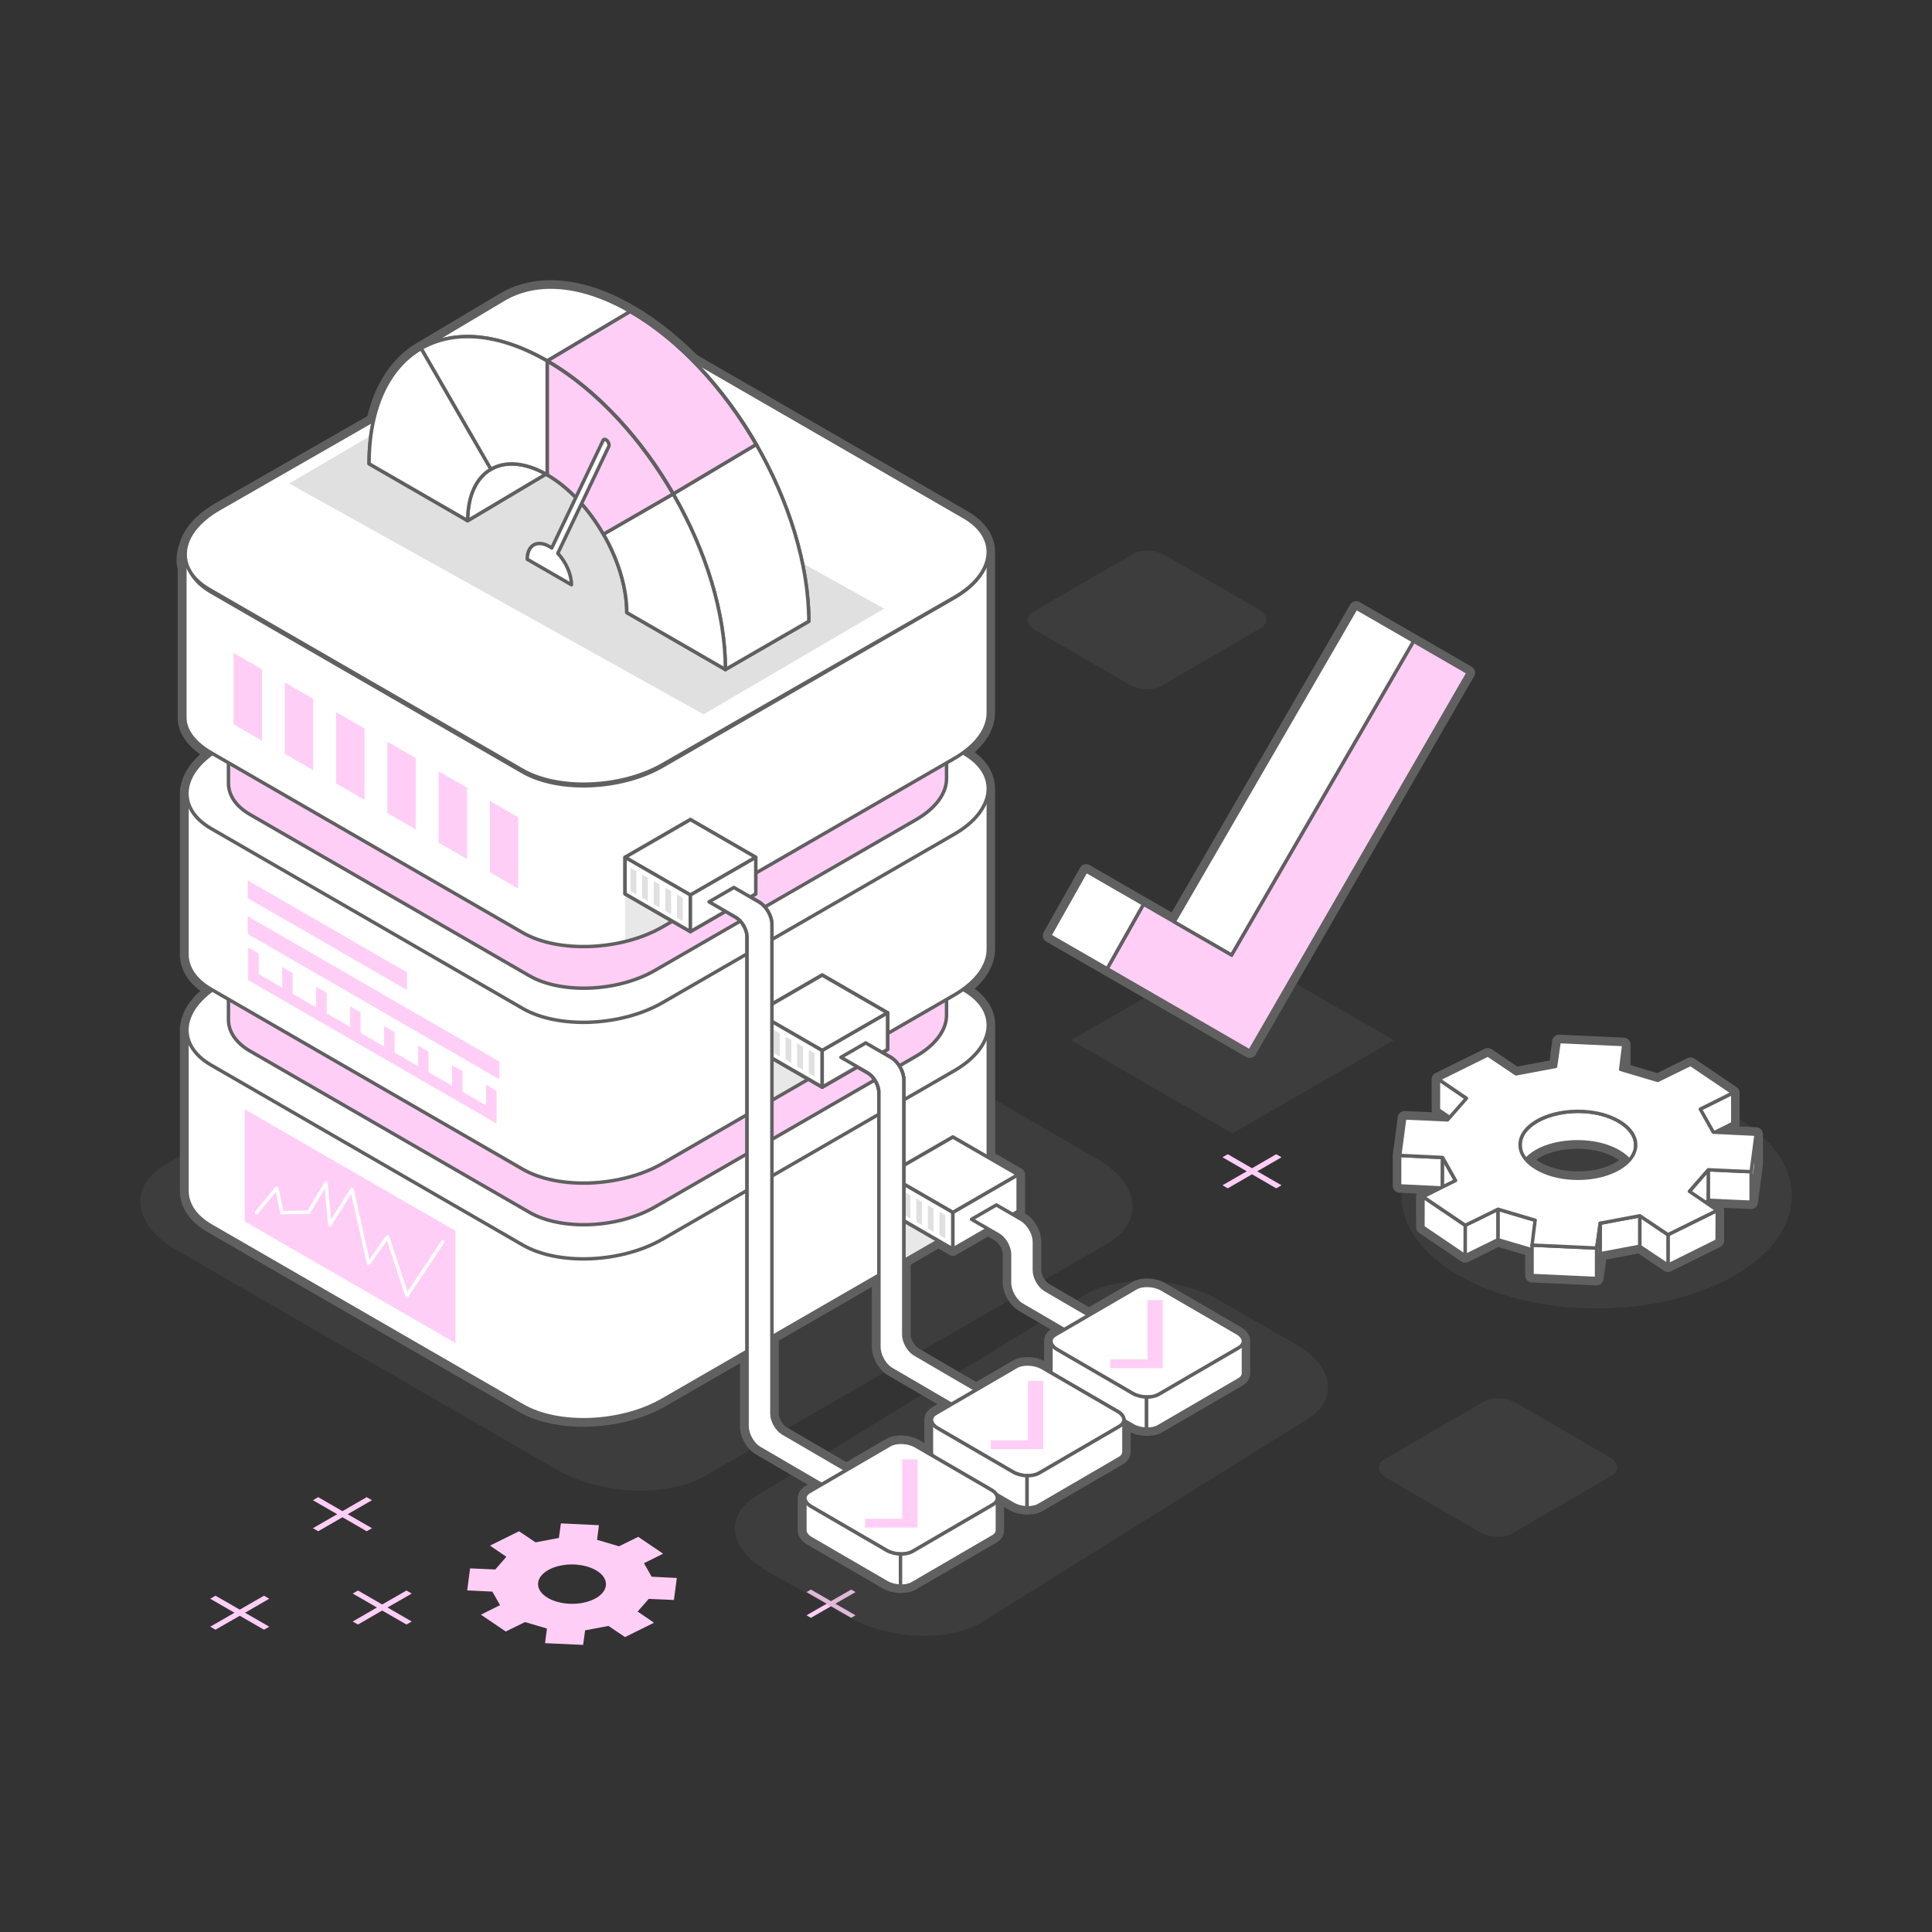 <?xml version="1.0" encoding="UTF-8"?><svg id="a" xmlns="http://www.w3.org/2000/svg" viewBox="0 0 280 280"><rect x="0" y="0" width="280" height="280" fill="#333333" stroke="none"/><polygon points="202.01 150.76 178.62 164.26 155.24 150.76 178.62 137.26 202.01 150.76" style="fill:#666; opacity:.2; stroke-width:0px;"/><polygon points="204.87 92.92 196.54 88.12 170.17 133.6 165.73 131.04 157.41 126.24 152.13 135.6 160.45 140.39 181.12 152.33 212.78 97.49 204.87 92.92" style="fill:#fff; stroke:#606060; stroke-linecap:round; stroke-linejoin:round; stroke-width:2px;"/><path d="M90.58,237.25s-2.37-1.58-2.39-1.61l-3.39.64s-.29,2.08-.29,2.11l-5.51-.25s.25-2.08.27-2.12l-3.18-.94s-2.74,1.35-2.79,1.37l-3.6-2.44s2.72-1.36,2.77-1.38l-1.11-1.96c-.06,0-3.59-.17-3.65-.18l.42-3.19c.06,0,3.6.15,3.65.16l1.61-1.84c-.11-.06-2.33-1.59-2.37-1.62l4.2-2.08s2.37,1.58,2.39,1.61l3.39-.64s.29-2.08.29-2.11l5.51.26s-.25,2.08-.27,2.12l3.18.94s2.74-1.35,2.79-1.37l3.6,2.44s-2.72,1.37-2.77,1.38l1.11,1.96c.06,0,3.59.17,3.65.18l-.42,3.19c-.06,0-3.6-.15-3.65-.16l-1.61,1.84c.11.06,2.33,1.59,2.37,1.62l-4.2,2.08ZM82.52,232.43c2.71.13,5.08-1.05,5.29-2.62.11-.87-.45-1.67-1.44-2.24-.8-.46-1.88-.77-3.09-.83-2.71-.13-5.08,1.05-5.29,2.62-.11.87.45,1.67,1.44,2.24.8.46,1.88.77,3.09.83h0Z" style="fill:#ffcef6; stroke-width:0px;"/><polygon points="49.63 219.01 46.12 216.98 45.35 217.42 48.87 219.45 45.35 221.48 46.12 221.92 49.63 219.89 53.14 221.92 53.91 221.48 50.39 219.45 53.91 217.42 53.14 216.98 49.63 219.01" style="fill:#ffcef6; fill-rule:evenodd; stroke-width:0px;"/><polygon points="55.39 232.53 51.88 230.51 51.12 230.95 54.63 232.97 51.12 235 51.88 235.44 55.39 233.41 58.91 235.44 59.67 235 56.16 232.97 59.67 230.95 58.91 230.51 55.39 232.53" style="fill:#ffcef6; fill-rule:evenodd; stroke-width:0px;"/><polygon points="120.44 232.05 117.52 230.37 116.89 230.74 119.81 232.42 116.89 234.1 117.52 234.47 120.44 232.79 123.36 234.47 123.99 234.1 121.07 232.42 123.99 230.74 123.36 230.37 120.44 232.05" style="fill:#ffcef6; fill-rule:evenodd; stroke-width:0px;"/><polygon points="34.75 233.28 31.23 231.26 30.47 231.7 33.98 233.73 30.47 235.75 31.23 236.19 34.75 234.17 38.26 236.19 39.02 235.75 35.51 233.73 39.02 231.7 38.26 231.26 34.75 233.28" style="fill:#ffcef6; fill-rule:evenodd; stroke-width:0px;"/><polygon points="181.45 169.31 177.94 167.28 177.17 167.72 180.69 169.75 177.17 171.78 177.94 172.22 181.45 170.19 184.96 172.22 185.73 171.78 182.21 169.75 185.73 167.72 184.96 167.28 181.45 169.31" style="fill:#ffcef6; fill-rule:evenodd; stroke-width:0px;"/><path d="M233.26,211.18l-13.58-7.88c-1.36-.79-3.44-.87-4.62-.19l-14.46,8.41c-.67.39-.91.94-.75,1.49.12.42.49.84,1.08,1.18l13.58,7.88c1.36.79,3.44.87,4.62.19l14.46-8.41c.46-.27.72-.62.78-.99.09-.57-.29-1.2-1.11-1.68Z" style="fill:#666; opacity:.2; stroke-width:0px;"/><path d="M182.42,88.33l-13.58-7.88c-1.36-.79-3.44-.87-4.62-.19l-14.46,8.41c-.67.39-.91.94-.75,1.49.12.42.49.84,1.08,1.18l13.58,7.88c1.36.79,3.44.87,4.62.19l14.46-8.41c.46-.27.72-.62.78-.99.09-.57-.29-1.2-1.11-1.68Z" style="fill:#666; opacity:.2; stroke-width:0px;"/><path d="M109.6,64.41c-4.67-8.09-11.13-15.16-18.26-19.27-7.13-4.12-13.58-4.51-18.26-1.81l-12.04,7.17c-4.67,2.7-7.56,8.48-7.56,16.71l14.29,8.25,11.35-6.76c.06.03.12.07.18.1,3.18,1.84,6.07,4.99,8.15,8.61,2.09,3.61,3.38,7.69,3.38,11.37l14.29,8.25,12.1-6.99c0-8.23-2.95-17.54-7.62-25.63Z" style="fill:#fff; stroke:#606060; stroke-linecap:round; stroke-linejoin:round; stroke-width:2px;"/><path d="M160.43,180.27l-58.25,33.63c-5.48,3.16-15.14,2.76-21.46-.89l-55.16-31.85c-6.33-3.65-7.02-9.23-1.54-12.39l58.25-33.63c5.48-3.16,15.14-2.76,21.46.89l55.16,31.85c6.33,3.65,7.02,9.23,1.54,12.39Z" style="fill:#666; opacity:.2; stroke-width:0px;"/><path d="M189.19,205.85l-47,29.32c-4.87,2.81-13.46,2.46-19.09-.79l-11.92-6.67c-5.63-3.25-6.24-8.21-1.37-11.02l47.62-29.13c4.87-2.81,13.46-2.46,19.09.79l11.29,6.48c5.63,3.25,6.24,8.21,1.37,11.02Z" style="fill:#666; opacity:.2; stroke-width:0px;"/><path d="M180.2,194.52c.07-.46-.23-.97-.9-1.35l-10.95-6.36c-1.1-.64-2.78-.7-3.73-.16l-6.8,3.95-6.3-3.68c-.44-.26-.85-.71-1.14-1.22s-.47-1.09-.47-1.61v-4.13c0-.91-.46-1.94-1.14-2.66-.22-.24-.47-.44-.74-.59l-1.25-.72.78-.45h0v-5.3l-4.33-2.5v-18.98h0c0-.07,0-.14,0-.21,0-.12,0-.23-.01-.35-.01-.14-.03-.28-.05-.41-.02-.11-.04-.23-.07-.34-.03-.14-.08-.27-.12-.41-.04-.11-.07-.22-.12-.33-.06-.13-.13-.27-.2-.4-.06-.11-.11-.21-.17-.32-.08-.13-.18-.26-.28-.39-.07-.1-.14-.2-.22-.29-.11-.13-.24-.26-.37-.39-.09-.09-.16-.18-.26-.26-.15-.14-.32-.27-.49-.41-.09-.07-.16-.14-.25-.2-.27-.2-.56-.39-.88-.57l-.07-.04-.11-.06c.22-.16.42-.32.62-.48.19-.16.38-.32.55-.48.16-.15.33-.3.48-.46.11-.12.21-.24.31-.35.13-.14.25-.29.36-.44.09-.12.17-.24.25-.36.1-.15.2-.3.28-.45.07-.12.13-.24.19-.36.08-.16.15-.32.21-.48.04-.11.09-.22.13-.33.06-.18.1-.36.14-.54.02-.09.05-.18.06-.28.04-.27.07-.55.07-.82h0v-23.06h0c0-.07,0-.14,0-.21,0-.12,0-.23-.01-.35-.01-.14-.03-.27-.05-.41-.02-.12-.04-.23-.07-.35-.03-.14-.08-.27-.12-.4-.04-.11-.07-.22-.12-.33-.06-.13-.13-.27-.2-.4-.06-.11-.11-.21-.17-.32-.08-.13-.18-.26-.27-.39-.07-.1-.14-.2-.22-.29-.11-.13-.24-.26-.36-.39-.09-.09-.16-.18-.26-.26-.15-.14-.32-.27-.49-.41-.09-.07-.16-.14-.26-.21-.27-.2-.56-.39-.88-.57l-.07-.04-.11-.06c.22-.16.42-.32.62-.48.2-.16.38-.32.56-.48.16-.15.33-.3.48-.46.11-.12.21-.24.31-.35.12-.14.25-.29.36-.43.09-.12.17-.24.25-.36.1-.15.2-.3.28-.45.07-.12.13-.24.19-.36.08-.16.15-.32.21-.48.04-.11.09-.22.13-.33.06-.18.1-.36.14-.54.02-.09.05-.18.06-.28.04-.27.07-.55.07-.82h0v-23.06h0s0,0,0,0c0-.07,0-.14,0-.21,0-.12,0-.23-.01-.35-.01-.14-.03-.27-.05-.41-.02-.12-.04-.23-.07-.34-.03-.14-.08-.27-.12-.41-.04-.11-.07-.22-.12-.33-.06-.13-.13-.27-.2-.4-.06-.11-.11-.21-.17-.31-.08-.13-.18-.26-.28-.39-.07-.1-.14-.2-.22-.29-.11-.13-.24-.26-.36-.39-.09-.09-.16-.18-.26-.26-.15-.14-.32-.27-.49-.4-.09-.07-.17-.14-.26-.21-.26-.19-.54-.37-.85-.55,0,0-.02-.01-.03-.02l-35.63-20.57-9.55-5.51s-.04-.02-.07-.03l-.14-.08c-5.2-3-14.34-2.65-20.31.78l-42.28,24.24c-2.65,1.52-4.25,3.4-4.76,5.29-.43,1.13-.52,2.27-.23,3.34v21.64h0c0,.71.21,1.42.59,2.09.25.45.58.88.98,1.29.6.62,1.35,1.19,2.23,1.7l.17.1c-.09.06-.16.13-.24.19-.2.15-.4.3-.59.46-.09.08-.18.16-.27.24-.18.16-.35.32-.51.49-.08.08-.15.16-.22.25-.15.17-.3.33-.43.5-.07.08-.12.17-.18.25-.12.17-.25.34-.35.51-.05.09-.1.18-.14.27-.09.17-.19.34-.26.51-.04.09-.07.19-.1.28-.06.17-.13.34-.18.51-.03.09-.04.19-.06.28-.04.17-.08.34-.1.51-.01.09,0,.18-.01.27,0,.17-.02.34-.01.51,0,0,0,.01,0,.01h0v23.06h0c0,.48.07.95.22,1.41.43,1.38,1.51,2.65,3.27,3.67l.17.1c-.09.06-.16.13-.24.19-.2.15-.4.3-.59.46-.09.08-.17.16-.26.24-.18.16-.36.32-.52.49-.08.08-.15.16-.22.24-.15.17-.3.34-.44.51-.07.08-.12.17-.18.25-.12.17-.25.34-.35.52-.05.09-.09.17-.14.26-.09.17-.19.34-.26.52-.04.09-.07.18-.1.27-.06.17-.13.34-.18.51-.03.09-.04.18-.06.28-.04.17-.08.34-.1.51-.01.09,0,.18-.01.27-.01.17-.02.34-.01.51,0,0,0,0,0,.01h0v23.06h0c0,.95.29,1.88.87,2.74.14.21.31.43.49.63.54.62,1.25,1.19,2.13,1.7l45.17,26.08c4.2,2.43,11.02,2.63,16.63.77.43-.14.86-.3,1.27-.47.83-.33,1.63-.72,2.37-1.15l12.24-7.07v10.84c0,.31.05.63.14.94.14.47.37.94.67,1.35.3.41.66.75,1.05.97l6.08,3.55,2.86,1.67-1.79,1.04c-.54.31-.73.76-.6,1.2h-.04v4.45h0c.03.4.33.82.91,1.15l10.96,6.36c.28.16.6.29.94.37.09.02.18.02.27.04.25.05.5.1.76.1.01,0,.02,0,.03,0,.18,0,.34-.03.51-.04.14-.01.28,0,.41-.03.3-.06.58-.16.81-.29l11.67-6.79c.46-.26.66-.63.64-1h0v-4.45h-.01c.04-.24-.03-.48-.18-.72l2.49,1.45c.28.16.6.29.94.37.09.02.18.02.28.04.25.05.5.1.75.1.01,0,.02,0,.03,0,.18,0,.35-.03.52-.04.13-.01.27,0,.4-.03.3-.06.58-.16.81-.29l11.67-6.79c.46-.26.66-.63.64-1h0v-4.45h-.01s0-.05,0-.07l1.3.75c.28.16.6.29.94.37.09.02.18.02.27.04.25.05.5.1.76.1.01,0,.02,0,.03,0,.18,0,.34-.03.51-.04.14-.01.28,0,.41-.03.3-.06.58-.16.81-.29l11.67-6.79c.46-.26.66-.63.64-1h0v-4.45h-.01ZM132.68,209.55c-1.1-.63-2.78-.7-3.73-.15l-6.29,3.66-1.95-1.14-7.23-4.22c-.44-.26-.85-.71-1.14-1.22-.15-.26-.26-.53-.35-.8-.08-.27-.13-.55-.13-.81v-11.14l5.28-3.05,10.21-5.9v10.42c0,.92.46,1.95,1.13,2.67.11.12.23.23.35.33.12.1.25.19.38.26l8.64,5.04-2.25,1.31c-.54.31-.73.76-.6,1.2h-.04v4.45h0c.01.18.09.35.2.53l-2.51-1.46ZM151.02,198.2c-1.1-.63-2.78-.7-3.73-.15l-5.82,3.39-8.88-5.18c-.38-.22-.72-.6-1-1.03-.36-.56-.61-1.21-.61-1.8v-10.72l5.03-2.91,2.09,1.2,5.09-2.94.34.19,1.17.68c.21.12.42.29.61.49.19.2.37.44.52.7.12.2.21.41.29.62.06.17.11.35.15.51s.05.33.05.48v4.13c0,.61.2,1.28.54,1.86.34.59.8,1.1,1.32,1.4l6.06,3.54-1.28.75c-.54.31-.73.76-.6,1.2h-.04v4.31l-1.28-.74Z" style="fill:#fff; stroke:#606060; stroke-linecap:round; stroke-linejoin:round; stroke-width:2px;"/><path d="M143.23,103.27h0v-23.06h0c.09-1.98-1.06-3.89-3.49-5.29l-45.17-26.08c-2.32-1.34-5.43-2-8.69-2.01-4.11-.07-8.5.9-11.89,2.85l-42.26,24.4c-4.08,2.35-5.67,5.55-4.94,8.3v21.64h0c0,1.9,1.46,3.72,3.8,5.07l.17.1c-2.53,1.82-3.77,3.99-3.66,6.05h0v23.06h0c0,1.9,1.15,3.72,3.49,5.07l.17.1c-2.53,1.82-3.77,3.99-3.66,6.05h0v23.06h0c0,1.9,1.15,3.72,3.49,5.07l45.17,26.08c5.17,2.99,14.3,2.61,20.27-.84l42.26-24.4c3.29-1.9,4.96-4.34,4.94-6.66h0v-23.06h0c.09-1.98-1.06-3.89-3.49-5.29l-.17-.1c2.44-1.75,3.68-3.84,3.66-5.83h0v-23.06h0c.09-1.98-1.06-3.89-3.49-5.29l-.17-.1c2.44-1.75,3.68-3.84,3.66-5.83Z" style="fill:#fff; stroke:#606060; stroke-linecap:round; stroke-linejoin:round; stroke-width:.5px;"/><path d="M143.23,148.78h-9.29v1.24l-39.37-22.73c-5.17-2.99-14.3-2.61-20.27.84l-37.91,21.89v-.49h-9.29v23.06h0c0,1.9,1.15,3.72,3.49,5.07l45.17,26.08c5.17,2.99,14.3,2.61,20.27-.84l42.26-24.4c3.29-1.9,4.96-4.34,4.94-6.66h0v-23.06Z" style="fill:#fff; stroke:#606060; stroke-linecap:round; stroke-linejoin:round; stroke-width:.5px;"/><path d="M75.75,180.43l-45.17-26.08c-5.17-2.99-4.52-8.25,1.46-11.7l42.26-24.4c5.98-3.45,15.1-3.83,20.27-.84l45.17,26.08c5.17,2.99,4.52,8.25-1.46,11.7l-42.26,24.4c-5.98,3.45-15.1,3.83-20.27.84Z" style="fill:#fff; stroke:#606060; stroke-linecap:round; stroke-linejoin:round; stroke-width:.5px;"/><path d="M137.18,138.48h-8.32v1.11l-35.28-20.37c-4.64-2.68-12.81-2.34-18.17.75l-33.97,19.61v-.44h-8.33v8.63h0c0,1.71,1.03,3.34,3.12,4.55l40.48,23.37c4.64,2.68,12.81,2.34,18.17-.75l37.87-21.86c2.94-1.7,4.44-3.89,4.43-5.97h0v-8.63Z" style="fill:#ffcef6; stroke:#606060; stroke-miterlimit:10; stroke-width:.5px;"/><path d="M76.42,166.85l-40.48-23.37c-4.64-2.68-4.05-7.4,1.3-10.49l37.87-21.86c5.35-3.09,13.53-3.43,18.17-.75l40.48,23.37c4.64,2.68,4.05,7.4-1.3,10.49l-37.87,21.86c-5.35,3.09-13.53,3.43-18.17.75Z" style="fill:#fff; stroke:#606060; stroke-linecap:round; stroke-linejoin:round; stroke-width:.5px;"/><path d="M143.23,114.49h-9.29v1.24l-39.37-22.73c-5.17-2.99-14.3-2.61-20.27.84l-37.91,21.89v-.49h-9.29v23.06h0c0,1.9,1.15,3.72,3.49,5.07l45.17,26.08c5.17,2.99,14.3,2.61,20.27-.84l42.26-24.4c3.29-1.9,4.96-4.34,4.94-6.66h0v-23.06Z" style="fill:#fff; stroke:#606060; stroke-linecap:round; stroke-linejoin:round; stroke-width:.5px;"/><path d="M75.75,146.15l-45.17-26.08c-5.17-2.99-4.52-8.25,1.46-11.7l42.26-24.4c5.98-3.45,15.1-3.83,20.27-.84l45.17,26.08c5.17,2.99,4.52,8.25-1.46,11.7l-42.26,24.4c-5.98,3.45-15.1,3.83-20.27.84Z" style="fill:#fff; stroke:#606060; stroke-linecap:round; stroke-linejoin:round; stroke-width:.5px;"/><path d="M137.18,104.2h-8.32v1.11l-35.28-20.37c-4.64-2.68-12.81-2.34-18.17.75l-33.97,19.61v-.44h-8.33v8.63h0c0,1.71,1.03,3.34,3.12,4.55l40.48,23.37c4.64,2.68,12.81,2.34,18.17-.75l37.87-21.86c2.94-1.7,4.44-3.89,4.43-5.97h0v-8.63Z" style="fill:#ffcef6; stroke:#606060; stroke-miterlimit:10; stroke-width:.5px;"/><path d="M76.42,132.56l-40.48-23.37c-4.64-2.68-4.05-7.4,1.3-10.49l37.87-21.86c5.35-3.09,13.53-3.43,18.17-.75l40.48,23.37c4.64,2.68,4.05,7.4-1.3,10.49l-37.87,21.86c-5.35,3.09-13.53,3.43-18.17.75Z" style="fill:#fff; stroke:#606060; stroke-linecap:round; stroke-linejoin:round; stroke-width:.5px;"/><path d="M143.23,80.21h-9.29v1.24l-39.37-22.73c-5.17-2.99-14.3-2.61-20.27.84l-37.91,21.89v-.49h-9.6v23.06h0c0,1.9,1.46,3.72,3.8,5.07l45.17,26.08c5.17,2.99,14.3,2.61,20.27-.84l42.26-24.4c3.29-1.9,4.96-4.34,4.94-6.66h0v-23.06Z" style="fill:#fff; stroke:#606060; stroke-linecap:round; stroke-linejoin:round; stroke-width:.5px;"/><path d="M75.75,111.87l-45.17-26.08c-5.17-2.99-4.52-8.25,1.46-11.7l42.26-24.4c5.98-3.45,15.1-3.83,20.27-.84l45.17,26.08c5.17,2.99,4.52,8.25-1.46,11.7l-42.26,24.4c-5.98,3.45-15.1,3.83-20.27.84Z" style="fill:#fff; stroke:#606060; stroke-linecap:round; stroke-linejoin:round; stroke-width:.5px;"/><path d="M75.7,111.61l-45.35-26.18c-5.2-3-4.55-8.26,1.42-11.69l42.28-24.24c5.98-3.43,15.12-3.78,20.31-.78l45.35,26.18c5.2,3,4.55,8.26-1.42,11.69l-42.28,24.24c-5.98,3.43-15.12,3.78-20.31.78Z" style="fill:#fff; stroke:#606060; stroke-linecap:round; stroke-linejoin:round; stroke-width:.5px;"/><polygon points="37.96 107.34 33.85 104.96 33.85 94.63 37.96 97 37.96 107.34" style="fill:#ffcef6; stroke-width:0px;"/><polygon points="45.39 111.62 41.28 109.25 41.28 98.92 45.39 101.29 45.39 111.62" style="fill:#ffcef6; stroke-width:0px;"/><polygon points="52.82 115.91 48.71 113.54 48.71 103.21 52.82 105.58 52.82 115.91" style="fill:#ffcef6; stroke-width:0px;"/><polygon points="60.25 120.2 56.14 117.83 56.14 107.5 60.25 109.87 60.25 120.2" style="fill:#ffcef6; stroke-width:0px;"/><polygon points="67.68 124.49 63.57 122.12 63.57 111.78 67.68 114.16 67.68 124.49" style="fill:#ffcef6; stroke-width:0px;"/><polygon points="75.1 128.78 70.99 126.4 70.99 116.07 75.1 118.45 75.1 128.78" style="fill:#ffcef6; stroke-width:0px;"/><polygon points="58.98 143.48 35.91 130.16 35.91 127.6 58.98 140.92 58.98 143.48" style="fill:#ffcef6; stroke-width:0px;"/><polygon points="72.38 156.42 35.91 135.36 35.91 132.8 72.38 153.86 72.38 156.42" style="fill:#ffcef6; stroke-width:0px;"/><polygon points="70.45 157.22 70.45 160.2 67.04 158.23 67.04 155.25 65.52 154.38 65.52 157.36 62.11 155.39 62.11 152.41 60.6 151.54 60.6 154.52 57.19 152.55 57.19 149.57 55.67 148.69 55.67 151.67 52.26 149.7 52.26 146.72 50.75 145.85 50.75 148.83 47.34 146.86 47.34 143.88 45.82 143.01 45.82 145.99 42.41 144.02 42.41 141.04 40.9 140.16 40.9 143.14 37.49 141.17 37.49 138.19 35.97 137.32 35.97 140.3 35.97 142.05 37.49 142.92 40.9 144.89 42.41 145.76 45.82 147.73 47.34 148.61 50.75 150.58 52.26 151.45 55.67 153.42 57.19 154.29 60.6 156.26 62.11 157.14 65.52 159.11 67.04 159.98 70.45 161.95 71.96 162.82 71.96 161.08 71.96 158.1 70.45 157.22" style="fill:#ffcef6; stroke-width:0px;"/><polygon points="66.01 194.64 35.46 177.01 35.46 160.76 66.01 178.39 66.01 194.64" style="fill:#ffcef6; stroke-width:0px;"/><polyline points="37.18 175.74 40.11 172.18 40.86 175.74 44.74 175.68 47.24 171.47 47.8 177.5 51.01 172.38 53.42 183.11 56.17 179.24 58.98 187.79 64.16 179.99" style="fill:none; stroke:#fff; stroke-linecap:round; stroke-linejoin:round; stroke-width:.5px;"/><polygon points="130.09 172.8 130.09 182.95 135.58 179.88 135.56 174.92 130.09 172.8" style="fill:#666; opacity:.15; stroke-width:0px;"/><path d="M151.52,186.93c-.89-.52-1.61-1.78-1.61-2.82v-4.13c0-1.21-.82-2.64-1.88-3.25l-1.25-.72.78-.45v-5.3l-9.47-5.47-9.47,5.47v5.3l9.47,5.47,5.09-2.94,1.5.87c.42.24.83.67,1.13,1.19.12.2.21.41.29.62.13.35.2.69.2,1v4.13c0,1.23.82,2.66,1.86,3.26l9.63,5.62,3.6-2.08-9.89-5.77Z" style="fill:#fff; stroke:#606060; stroke-linecap:round; stroke-linejoin:round; stroke-width:.5px;"/><polygon points="138.1 175.72 128.63 170.25 138.1 164.79 147.56 170.25 138.1 175.72" style="fill:#fff; stroke:#606060; stroke-linecap:round; stroke-linejoin:round; stroke-width:.5px;"/><polygon points="138.1 181.02 128.63 175.55 128.63 170.25 138.1 175.72 138.1 181.02" style="fill:#fff; stroke:#606060; stroke-linecap:round; stroke-linejoin:round; stroke-width:.5px;"/><polygon points="138.1 181.02 147.56 175.55 147.56 170.25 138.1 175.72 138.1 181.02" style="fill:#fff; stroke:#606060; stroke-linecap:round; stroke-linejoin:round; stroke-width:.5px;"/><polygon points="130.26 175.62 129.42 175.14 129.42 171.77 130.26 172.26 130.26 175.62" style="fill:#fff; stroke:#606060; stroke-linecap:round; stroke-linejoin:round; stroke-width:.5px;"/><polygon points="131.94 176.58 131.11 176.1 131.11 172.74 131.94 173.22 131.94 176.58" style="fill:#666; opacity:.2; stroke-width:0px;"/><polygon points="133.62 177.55 132.79 177.07 132.79 173.7 133.62 174.19 133.62 177.55" style="fill:#666; opacity:.2; stroke-width:0px;"/><polygon points="135.3 178.51 134.47 178.03 134.47 174.67 135.3 175.15 135.3 178.51" style="fill:#666; opacity:.2; stroke-width:0px;"/><polygon points="136.99 179.48 136.15 179 136.15 175.63 136.99 176.12 136.99 179.48" style="fill:#666; opacity:.2; stroke-width:0px;"/><path d="M148.17,189.16c-1.05-.6-1.86-2.04-1.86-3.26v-4.13c0-.31-.07-.65-.2-1-.08-.21-.18-.42-.29-.62-.31-.53-.71-.95-1.13-1.19l-3.89-2.25,3.6-2.08,3.63,2.1c1.05.61,1.88,2.03,1.88,3.25v4.13c0,1.04.72,2.3,1.61,2.82l9.89,5.77-3.6,2.08-9.63-5.62Z" style="fill:#fff; stroke:#606060; stroke-linecap:round; stroke-linejoin:round; stroke-width:.5px;"/><path d="M90.59,129.52v6.94s1.48-.17,3.4-1.12c2.04-1.01,3.4-1.8,3.4-1.8l-6.8-4.02Z" style="fill:#666; opacity:.15; stroke-width:0px;"/><polygon points="109.33 152.15 109.33 160.99 117.05 156.39 109.33 152.15" style="fill:#666; opacity:.15; stroke-width:0px;"/><polygon points="119.16 152.25 109.7 146.79 119.16 141.32 128.63 146.79 119.16 152.25" style="fill:#fff; stroke:#606060; stroke-linecap:round; stroke-linejoin:round; stroke-width:.5px;"/><polygon points="119.16 157.55 109.7 152.09 109.7 146.79 119.16 152.25 119.16 157.55" style="fill:#fff; stroke:#606060; stroke-linecap:round; stroke-linejoin:round; stroke-width:.5px;"/><polygon points="119.16 157.55 128.63 152.09 128.63 146.79 119.16 152.25 119.16 157.55" style="fill:#fff; stroke:#606060; stroke-linecap:round; stroke-linejoin:round; stroke-width:.5px;"/><polygon points="111.33 152.15 110.49 151.67 110.49 148.31 111.33 148.79 111.33 152.15" style="fill:#fff; stroke:#606060; stroke-linecap:round; stroke-linejoin:round; stroke-width:.5px;"/><polygon points="113.01 153.12 112.17 152.64 112.17 149.27 113.01 149.76 113.01 153.12" style="fill:#fff; stroke:#606060; stroke-linecap:round; stroke-linejoin:round; stroke-width:.5px;"/><polygon points="114.69 154.08 113.85 153.6 113.85 150.24 114.69 150.72 114.69 154.08" style="fill:#fff; stroke:#606060; stroke-linecap:round; stroke-linejoin:round; stroke-width:.5px;"/><polygon points="116.37 155.05 115.53 154.57 115.53 151.2 116.37 151.69 116.37 155.05" style="fill:#fff; stroke:#606060; stroke-linecap:round; stroke-linejoin:round; stroke-width:.5px;"/><polygon points="118.05 156.02 117.22 155.53 117.22 152.17 118.05 152.65 118.05 156.02" style="fill:#fff; stroke:#606060; stroke-linecap:round; stroke-linejoin:round; stroke-width:.5px;"/><path d="M129.24,198.48c-1.05-.6-1.86-2.04-1.86-3.26v-36.93c0-.31-.07-.65-.2-1-.08-.21-.18-.42-.29-.62-.31-.53-.71-.95-1.13-1.19l-3.89-2.25,3.6-2.08,3.63,2.1c1.05.61,1.88,2.03,1.88,3.25v36.93c0,1.04.72,2.3,1.61,2.82l9.89,5.77-3.6,2.08-9.63-5.62Z" style="fill:#fff; stroke:#606060; stroke-linecap:round; stroke-linejoin:round; stroke-width:.5px;"/><path d="M132.59,196.26c-.89-.52-1.61-1.78-1.61-2.82v-36.93c0-1.21-.82-2.64-1.88-3.25l-1.25-.72.78-.45v-5.3l-9.47-5.47-9.47,5.47v5.3l9.47,5.47,5.09-2.94,1.5.87c.42.24.83.67,1.13,1.19.12.2.21.41.29.62.13.35.2.69.2,1v36.93c0,1.23.82,2.66,1.86,3.26l9.63,5.62,3.6-2.08-9.89-5.77Z" style="fill:#fff; stroke:#606060; stroke-linecap:round; stroke-linejoin:round; stroke-width:.5px;"/><polygon points="119.16 152.25 109.7 146.79 119.16 141.32 128.63 146.79 119.16 152.25" style="fill:#fff; stroke:#606060; stroke-linecap:round; stroke-linejoin:round; stroke-width:.5px;"/><polygon points="119.16 157.55 109.7 152.09 109.7 146.79 119.16 152.25 119.16 157.55" style="fill:#fff; stroke:#606060; stroke-linecap:round; stroke-linejoin:round; stroke-width:.5px;"/><polygon points="119.16 157.55 128.63 152.09 128.63 146.79 119.16 152.25 119.16 157.55" style="fill:#fff; stroke:#606060; stroke-linecap:round; stroke-linejoin:round; stroke-width:.5px;"/><polygon points="111.33 152.15 110.49 151.67 110.49 148.31 111.33 148.79 111.33 152.15" style="fill:#fff; stroke:#606060; stroke-linecap:round; stroke-linejoin:round; stroke-width:.5px;"/><polygon points="113.01 153.12 112.17 152.64 112.17 149.27 113.01 149.76 113.01 153.12" style="fill:#666; opacity:.2; stroke-width:0px;"/><polygon points="114.69 154.08 113.85 153.6 113.85 150.24 114.69 150.72 114.69 154.08" style="fill:#666; opacity:.2; stroke-width:0px;"/><polygon points="116.37 155.05 115.53 154.57 115.53 151.2 116.37 151.69 116.37 155.05" style="fill:#666; opacity:.2; stroke-width:0px;"/><polygon points="118.05 156.02 117.22 155.53 117.22 152.17 118.05 152.65 118.05 156.02" style="fill:#666; opacity:.2; stroke-width:0px;"/><path d="M129.24,198.48c-1.05-.6-1.86-2.04-1.86-3.26v-36.93c0-.31-.07-.65-.2-1-.08-.21-.18-.42-.29-.62-.31-.53-.71-.95-1.13-1.19l-3.89-2.25,3.6-2.08,3.63,2.1c1.05.61,1.88,2.03,1.88,3.25v36.93c0,1.04.72,2.3,1.61,2.82l9.89,5.77-3.6,2.08-9.63-5.62Z" style="fill:#fff; stroke:#606060; stroke-linecap:round; stroke-linejoin:round; stroke-width:.5px;"/><path d="M113.48,207.7c-.89-.52-1.61-1.78-1.61-2.82v-70.91c0-1.21-.82-2.64-1.88-3.25l-1.25-.72.78-.45v-5.3l-9.47-5.47-9.47,5.47v5.3l9.47,5.47,5.09-2.94,1.5.87c.42.24.83.67,1.13,1.19.12.2.21.41.29.62.13.35.2.69.2,1v70.91c0,1.23.82,2.66,1.86,3.26l9.63,5.62,3.6-2.08-9.89-5.77Z" style="fill:#fff; stroke:#606060; stroke-linecap:round; stroke-linejoin:round; stroke-width:.5px;"/><polygon points="100.06 129.71 90.59 124.25 100.06 118.78 109.53 124.25 100.06 129.71" style="fill:#fff; stroke:#606060; stroke-linecap:round; stroke-linejoin:round; stroke-width:.5px;"/><polygon points="100.06 135.01 90.59 129.55 90.59 124.25 100.06 129.71 100.06 135.01" style="fill:#fff; stroke:#606060; stroke-linecap:round; stroke-linejoin:round; stroke-width:.5px;"/><polygon points="100.06 135.01 109.53 129.55 109.53 124.25 100.06 129.71 100.06 135.01" style="fill:#fff; stroke:#606060; stroke-linecap:round; stroke-linejoin:round; stroke-width:.5px;"/><polygon points="92.22 129.61 91.39 129.13 91.39 125.77 92.22 126.25 92.22 129.61" style="fill:#666; opacity:.2; stroke-width:0px;"/><polygon points="93.9 130.58 93.07 130.1 93.07 126.73 93.9 127.22 93.9 130.58" style="fill:#666; opacity:.2; stroke-width:0px;"/><polygon points="95.59 131.55 94.75 131.06 94.75 127.7 95.59 128.18 95.59 131.55" style="fill:#666; opacity:.2; stroke-width:0px;"/><polygon points="97.27 132.51 96.43 132.03 96.43 128.67 97.27 129.15 97.27 132.51" style="fill:#666; opacity:.2; stroke-width:0px;"/><polygon points="98.95 133.48 98.11 132.99 98.11 129.63 98.95 130.11 98.95 133.48" style="fill:#666; opacity:.2; stroke-width:0px;"/><path d="M110.13,209.93c-1.05-.6-1.86-2.04-1.86-3.26v-70.91c0-.31-.07-.65-.2-1-.08-.21-.18-.42-.29-.62-.31-.53-.71-.95-1.13-1.19l-3.89-2.25,3.6-2.08,3.63,2.1c1.05.61,1.88,2.03,1.88,3.25v70.91c0,1.04.72,2.3,1.61,2.82l9.89,5.77-3.6,2.08-9.63-5.62Z" style="fill:#fff; stroke:#606060; stroke-linecap:round; stroke-linejoin:round; stroke-width:.5px;"/><path d="M180.2,194.52c-.05.3-.25.58-.63.8l-11.67,6.79c-.95.55-2.63.48-3.73-.15l-10.95-6.36c-.48-.28-.77-.61-.87-.95h-.04v4.45h0c.03.4.33.82.91,1.15l10.95,6.36c1.1.63,2.78.7,3.73.15l11.67-6.79c.46-.26.66-.63.64-1h0v-4.45h-.01Z" style="fill:#fff; stroke:#606060; stroke-linecap:round; stroke-linejoin:round; stroke-width:.5px;"/><path d="M179.3,193.17l-10.95-6.36c-1.1-.63-2.78-.7-3.73-.15l-11.67,6.79c-.54.31-.73.76-.6,1.2.1.34.39.68.87.95l10.95,6.36c1.1.63,2.78.7,3.73.15l11.67-6.79c.38-.22.58-.5.63-.8.07-.46-.23-.97-.9-1.35Z" style="fill:#fff; stroke:#606060; stroke-linecap:round; stroke-linejoin:round; stroke-width:.5px;"/><path d="M180.2,194.52c-.05.3-.25.58-.63.8l-11.67,6.79c-.95.55-2.63.48-3.73-.15l-10.95-6.36c-.48-.28-.77-.61-.87-.95h-.04v4.45h0c.03.4.33.82.91,1.15l10.95,6.36c1.1.63,2.78.7,3.73.15l11.67-6.79c.46-.26.66-.63.64-1h0v-4.45h-.01Z" style="fill:#fff; stroke:#606060; stroke-linecap:round; stroke-linejoin:round; stroke-width:.5px;"/><path d="M179.3,193.17l-10.95-6.36c-1.1-.63-2.78-.7-3.73-.15l-11.67,6.79c-.54.31-.73.76-.6,1.2.1.34.39.68.87.95l10.95,6.36c1.1.63,2.78.7,3.73.15l11.67-6.79c.38-.22.58-.5.63-.8.07-.46-.23-.97-.9-1.35Z" style="fill:#fff; stroke:#606060; stroke-linecap:round; stroke-linejoin:round; stroke-width:.5px;"/><path d="M164.17,201.95l-10.95-6.36c-.48-.28-.77-.61-.87-.95h-.04v4.45h0c.03.4.33.82.91,1.15l10.95,6.36c.57.33,1.3.51,2,.52v-4.65c-.7-.02-1.43-.19-2-.52Z" style="fill:#fff; stroke:#606060; stroke-linecap:round; stroke-linejoin:round; stroke-width:.5px;"/><path d="M167.9,206.75l11.67-6.79c.46-.26.66-.63.64-1h0v-4.45h-.01c-.05.3-.25.58-.63.8l-11.67,6.79c-.46.26-1.08.38-1.73.37v4.65c.65.02,1.27-.1,1.73-.37Z" style="fill:#fff; stroke:#606060; stroke-linecap:round; stroke-linejoin:round; stroke-width:.5px;"/><polygon points="166.3 188.42 166.3 197.01 160.9 197.01 160.9 198.29 166.3 198.29 168.51 198.29 168.51 197.01 168.51 188.42 166.3 188.42" style="fill:#ffcef6; stroke-width:0px;"/><path d="M162.87,205.92c-.05.3-.25.58-.63.8l-11.67,6.79c-.95.55-2.63.48-3.73-.15l-10.95-6.36c-.48-.28-.77-.61-.87-.95h-.04v4.45h0c.03.4.33.82.91,1.15l10.95,6.36c1.1.63,2.78.7,3.73.15l11.67-6.79c.46-.26.66-.63.64-1h0v-4.45h-.01Z" style="fill:#fff; stroke:#606060; stroke-linecap:round; stroke-linejoin:round; stroke-width:.5px;"/><path d="M161.98,204.56l-10.95-6.36c-1.1-.63-2.78-.7-3.73-.15l-11.67,6.79c-.54.31-.73.76-.6,1.2.1.34.39.68.87.95l10.95,6.36c1.1.63,2.78.7,3.73.15l11.67-6.79c.38-.22.58-.5.63-.8.07-.46-.23-.97-.9-1.35Z" style="fill:#fff; stroke:#606060; stroke-linecap:round; stroke-linejoin:round; stroke-width:.5px;"/><path d="M162.87,205.92c-.05.3-.25.58-.63.8l-11.67,6.79c-.95.55-2.63.48-3.73-.15l-10.95-6.36c-.48-.28-.77-.61-.87-.95h-.04v4.45h0c.03.4.33.82.91,1.15l10.95,6.36c1.1.63,2.78.7,3.73.15l11.67-6.79c.46-.26.66-.63.64-1h0v-4.45h-.01Z" style="fill:#fff; stroke:#606060; stroke-linecap:round; stroke-linejoin:round; stroke-width:.5px;"/><path d="M161.98,204.56l-10.95-6.36c-1.1-.63-2.78-.7-3.73-.15l-11.67,6.79c-.54.31-.73.76-.6,1.2.1.34.39.68.87.95l10.95,6.36c1.1.63,2.78.7,3.73.15l11.67-6.79c.38-.22.58-.5.63-.8.07-.46-.23-.97-.9-1.35Z" style="fill:#fff; stroke:#606060; stroke-linecap:round; stroke-linejoin:round; stroke-width:.5px;"/><path d="M146.85,213.35l-10.95-6.36c-.48-.28-.77-.61-.87-.95h-.04v4.45h0c.03.4.33.82.91,1.15l10.95,6.36c.57.33,1.3.51,2,.52v-4.65c-.7-.02-1.43-.19-2-.52Z" style="fill:#fff; stroke:#606060; stroke-linecap:round; stroke-linejoin:round; stroke-width:.5px;"/><path d="M150.58,218.15l11.67-6.79c.46-.26.66-.63.64-1h0v-4.45h-.01c-.05.3-.25.58-.63.8l-11.67,6.79c-.46.26-1.08.38-1.73.37v4.65c.65.02,1.27-.1,1.73-.37Z" style="fill:#fff; stroke:#606060; stroke-linecap:round; stroke-linejoin:round; stroke-width:.5px;"/><polygon points="148.99 200.14 148.99 208.74 143.59 208.74 143.59 210.02 148.99 210.02 151.2 210.02 151.2 208.74 151.2 200.14 148.99 200.14" style="fill:#ffcef6; stroke-width:0px;"/><path d="M144.53,217.27c-.05.3-.25.58-.63.8l-11.67,6.79c-.95.55-2.63.48-3.73-.15l-10.95-6.36c-.48-.28-.77-.61-.87-.95h-.04v4.45h0c.03.4.33.82.91,1.15l10.95,6.36c1.1.63,2.78.7,3.73.15l11.67-6.79c.46-.26.66-.63.64-1h0v-4.45h-.01Z" style="fill:#fff; stroke:#606060; stroke-linecap:round; stroke-linejoin:round; stroke-width:.5px;"/><path d="M143.64,215.91l-10.95-6.36c-1.1-.63-2.78-.7-3.73-.15l-11.67,6.79c-.54.31-.73.76-.6,1.2.1.34.39.68.87.95l10.95,6.36c1.1.63,2.78.7,3.73.15l11.67-6.79c.38-.22.58-.5.63-.8.07-.46-.23-.97-.9-1.35Z" style="fill:#fff; stroke:#606060; stroke-linecap:round; stroke-linejoin:round; stroke-width:.5px;"/><path d="M144.53,217.27c-.05.3-.25.58-.63.8l-11.67,6.79c-.95.55-2.63.48-3.73-.15l-10.95-6.36c-.48-.28-.77-.61-.87-.95h-.04v4.45h0c.03.4.33.82.91,1.15l10.95,6.36c1.1.63,2.78.7,3.73.15l11.67-6.79c.46-.26.66-.63.64-1h0v-4.45h-.01Z" style="fill:#fff; stroke:#606060; stroke-linecap:round; stroke-linejoin:round; stroke-width:.5px;"/><path d="M143.64,215.91l-10.95-6.36c-1.1-.63-2.78-.7-3.73-.15l-11.67,6.79c-.54.31-.73.76-.6,1.2.1.34.39.68.87.95l10.95,6.36c1.1.63,2.78.7,3.73.15l11.67-6.79c.38-.22.58-.5.63-.8.07-.46-.23-.97-.9-1.35Z" style="fill:#fff; stroke:#606060; stroke-linecap:round; stroke-linejoin:round; stroke-width:.5px;"/><path d="M128.51,224.7l-10.95-6.36c-.48-.28-.77-.61-.87-.95h-.04v4.45h0c.03.4.33.82.91,1.15l10.95,6.36c.57.33,1.3.51,2,.52v-4.65c-.7-.02-1.43-.19-2-.52Z" style="fill:#fff; stroke:#606060; stroke-linecap:round; stroke-linejoin:round; stroke-width:.5px;"/><path d="M132.24,229.5l11.67-6.79c.46-.26.66-.63.64-1h0v-4.45h-.01c-.05.3-.25.58-.63.8l-11.67,6.79c-.46.26-1.08.38-1.73.37v4.65c.65.02,1.27-.1,1.73-.37Z" style="fill:#fff; stroke:#606060; stroke-linecap:round; stroke-linejoin:round; stroke-width:.5px;"/><polygon points="130.76 211.51 130.76 220.1 125.37 220.1 125.37 221.38 130.76 221.38 132.98 221.38 132.98 220.1 132.98 211.51 130.76 211.51" style="fill:#ffcef6; stroke-width:0px;"/><polygon points="101.97 103.52 41.91 70.07 68.07 54.76 128.13 88.21 101.97 103.52" style="fill:#666; opacity:.2; stroke-width:0px;"/><path d="M97.56,71.58c.04.07.08.15.13.22h0s-.13-.22-.13-.22h0,0Z" style="fill:#fff; stroke:#606060; stroke-linecap:round; stroke-linejoin:round; stroke-width:.5px;"/><polygon points="99.58 70.38 99.58 70.38 97.56 71.58 99.58 70.38" style="fill:#fff; stroke:#606060; stroke-linecap:round; stroke-linejoin:round; stroke-width:.5px;"/><path d="M79.31,52.31h0,0l12.04-7.17c-7.13-4.12-13.58-4.51-18.26-1.81l-12.04,7.17h0c4.67-2.7,11.13-2.31,18.26,1.81Z" style="fill:#fff; stroke:#606060; stroke-linecap:round; stroke-linejoin:round; stroke-width:.5px;"/><path d="M71.15,68c-2.09,1.2-3.38,3.79-3.38,7.47l11.35-6.76c-3.11-1.74-5.92-1.89-7.97-.7Z" style="fill:#fff; stroke:#606060; stroke-linecap:round; stroke-linejoin:round; stroke-width:.5px;"/><path d="M117.22,90.04c0-8.23-2.95-17.54-7.62-25.63h0s-10.02,5.97-10.02,5.97h0l-2.02,1.2.13.22h0c4.6,8.04,7.44,17.07,7.44,25.23h0l12.1-6.99Z" style="fill:#fff; stroke:#606060; stroke-linecap:round; stroke-linejoin:round; stroke-width:.5px;"/><path d="M97.69,71.8c-.04-.07-.08-.15-.13-.22l-10.1,5.83c2.09,3.61,3.38,7.69,3.38,11.37l14.29,8.25c0-8.16-2.84-17.19-7.44-25.22Z" style="fill:#fff; stroke:#606060; stroke-linecap:round; stroke-linejoin:round; stroke-width:.5px;"/><path d="M109.6,64.41h0c-4.67-8.09-11.13-15.16-18.26-19.27l-12.04,7.17h0c3.69,2.13,7.2,5.05,10.38,8.5,2.96,3.21,5.63,6.87,7.88,10.77h0s2.02-1.2,2.02-1.2l10.02-5.97h0s0,0,0,0Z" style="fill:#fff; stroke:#606060; stroke-linecap:round; stroke-linejoin:round; stroke-width:.5px;"/><path d="M97.56,71.58c-2.25-3.9-4.92-7.56-7.88-10.77-3.18-3.44-6.68-6.37-10.38-8.5h0v1.78s0,13.34,0,13.34v1.38c3.18,1.84,6.07,4.99,8.15,8.61l10.1-5.83s0,0,0,0Z" style="fill:#fff; stroke:#606060; stroke-linecap:round; stroke-linejoin:round; stroke-width:.5px;"/><path d="M68.57,63.53l-7.52-13.03c-4.67,2.7-7.56,8.48-7.56,16.71l14.29,8.25c0-3.68,1.29-6.26,3.38-7.47l-2.58-4.47Z" style="fill:#fff; stroke:#606060; stroke-linecap:round; stroke-linejoin:round; stroke-width:.5px;"/><path d="M79.12,68.7c.06.03.12.07.18.1v-.21l-.18.11Z" style="fill:#fff; stroke:#606060; stroke-linecap:round; stroke-linejoin:round; stroke-width:.5px;"/><path d="M61.05,50.5h0l7.52,13.03,2.58,4.47c2.05-1.18,4.86-1.04,7.97.7l.18-.11v-16.28c-7.13-4.12-13.58-4.51-18.26-1.81Z" style="fill:#fff; stroke:#606060; stroke-linecap:round; stroke-linejoin:round; stroke-width:.5px;"/><path d="M97.56,71.58c.04.07.08.15.13.22h0s-.13-.22-.13-.22h0,0Z" style="fill:#fff; stroke:#606060; stroke-linecap:round; stroke-linejoin:round; stroke-width:.5px;"/><polygon points="99.58 70.38 99.58 70.38 97.56 71.58 99.58 70.38" style="fill:#fff; stroke:#606060; stroke-linecap:round; stroke-linejoin:round; stroke-width:.5px;"/><path d="M79.31,52.31h0,0l12.04-7.17c-7.13-4.12-13.58-4.51-18.26-1.81l-12.04,7.17h0c4.67-2.7,11.13-2.31,18.26,1.81Z" style="fill:#fff; stroke:#606060; stroke-linecap:round; stroke-linejoin:round; stroke-width:.5px;"/><path d="M71.15,68c-2.09,1.2-3.38,3.79-3.38,7.47l11.35-6.76c-3.11-1.74-5.92-1.89-7.97-.7Z" style="fill:#fff; stroke:#606060; stroke-linecap:round; stroke-linejoin:round; stroke-width:.5px;"/><path d="M117.22,90.04c0-8.23-2.95-17.54-7.62-25.63h0s-10.02,5.97-10.02,5.97h0l-2.02,1.2.13.22h0c4.6,8.04,7.44,17.07,7.44,25.23h0l12.1-6.99Z" style="fill:#fff; stroke:#606060; stroke-linecap:round; stroke-linejoin:round; stroke-width:.5px;"/><path d="M97.69,71.8c-.04-.07-.08-.15-.13-.22l-10.1,5.83c2.09,3.61,3.38,7.69,3.38,11.37l14.29,8.25c0-8.16-2.84-17.19-7.44-25.22Z" style="fill:#fff; stroke:#606060; stroke-linecap:round; stroke-linejoin:round; stroke-width:.5px;"/><path d="M109.6,64.41h0c-4.67-8.09-11.13-15.16-18.26-19.27l-12.04,7.17h0c3.69,2.13,7.2,5.05,10.38,8.5,2.96,3.21,5.63,6.87,7.88,10.77h0s2.02-1.2,2.02-1.2l10.02-5.97h0s0,0,0,0Z" style="fill:#ffcef6; stroke:#606060; stroke-miterlimit:10; stroke-width:.5px;"/><path d="M91.35,45.14c7.13,4.12,13.58,11.18,18.26,19.27" style="fill:none; stroke:#606060; stroke-linecap:round; stroke-linejoin:round; stroke-width:.5px;"/><path d="M97.56,71.58c-2.25-3.9-4.92-7.56-7.88-10.77-3.18-3.44-6.68-6.37-10.38-8.5h0v1.78s0,13.34,0,13.34v1.38c3.18,1.84,6.07,4.99,8.15,8.61l10.1-5.83s0,0,0,0Z" style="fill:#ffcef6; stroke:#606060; stroke-miterlimit:10; stroke-width:.5px;"/><path d="M97.56,71.58c-2.25-3.9-4.92-7.56-7.88-10.77" style="fill:none; stroke:#606060; stroke-linecap:round; stroke-linejoin:round; stroke-width:.5px;"/><path d="M89.68,60.81c-3.18-3.44-6.68-6.37-10.38-8.5" style="fill:none; stroke:#606060; stroke-linecap:round; stroke-linejoin:round; stroke-width:.5px;"/><path d="M68.57,63.53l-7.52-13.03c-4.67,2.7-7.56,8.48-7.56,16.71l14.29,8.25c0-3.68,1.29-6.26,3.38-7.47l-2.58-4.47Z" style="fill:#fff; stroke:#606060; stroke-linecap:round; stroke-linejoin:round; stroke-width:.5px;"/><path d="M79.12,68.7c.06.03.12.07.18.1v-.21l-.18.11Z" style="fill:#fff; stroke:#606060; stroke-linecap:round; stroke-linejoin:round; stroke-width:.5px;"/><path d="M61.05,50.5h0l7.52,13.03,2.58,4.47c2.05-1.18,4.86-1.04,7.97.7l.18-.11v-16.28c-7.13-4.12-13.58-4.51-18.26-1.81Z" style="fill:#fff; stroke:#606060; stroke-linecap:round; stroke-linejoin:round; stroke-width:.5px;"/><path d="M88,63.88c-.23-.24-.49-.28-.59-.07l-3.96,8.3-3.49,7.31c-.11-.08-.23-.16-.35-.22-1.77-1.02-3.2-.19-3.2,1.85l6.41,3.7c0-1.54-.82-3.33-1.98-4.56l3.43-7.18,3.96-8.31c.1-.21,0-.57-.23-.82Z" style="fill:#fff; stroke:#606060; stroke-linecap:round; stroke-linejoin:round; stroke-width:.5px;"/><polygon points="204.87 92.92 178.49 138.4 165.73 131.04 160.45 140.39 181.12 152.33 212.78 97.49 204.87 92.92" style="fill:#fff; stroke:#606060; stroke-linecap:round; stroke-linejoin:round; stroke-width:.5px;"/><polygon points="165.73 131.04 160.45 140.39 152.13 135.6 157.41 126.24 165.73 131.04" style="fill:#fff; stroke:#606060; stroke-linecap:round; stroke-linejoin:round; stroke-width:.5px;"/><polygon points="204.87 92.92 178.49 138.4 170.17 133.6 196.54 88.12 204.87 92.92" style="fill:#fff; stroke:#606060; stroke-linecap:round; stroke-linejoin:round; stroke-width:.5px;"/><polygon points="204.87 92.92 178.49 138.4 165.73 131.04 160.45 140.39 181.12 152.33 212.78 97.49 204.87 92.92" style="fill:#ffcef6; stroke:#606060; stroke-miterlimit:10; stroke-width:.5px;"/><polygon points="165.73 131.04 160.45 140.39 152.13 135.6 157.41 126.24 165.73 131.04" style="fill:#fff; stroke:#606060; stroke-linecap:round; stroke-linejoin:round; stroke-width:.5px;"/><polygon points="204.87 92.92 178.49 138.4 170.17 133.6 196.54 88.12 204.87 92.92" style="fill:#fff; stroke:#606060; stroke-linecap:round; stroke-linejoin:round; stroke-width:.5px;"/><ellipse cx="231.4" cy="173.3" rx="28.28" ry="16.33" style="fill:#666; opacity:.2; stroke-width:0px;"/><path d="M248.56,164.09c1.22-.61,2.51-1.26,2.56-1.28v-4.42s-6.11-4.14-6.11-4.14c-.08.04-4.68,2.28-4.74,2.33l-4.96-1.47v-3.73s-9.36-.43-9.36-.43c0,.06-.51,3.54-.5,3.6h0s0,0,0,0l-5.76,1.08c-.05-.05-4-2.69-4.07-2.74l-7.14,3.53v4.42s.76.53,1.61,1.11l-.31.35c-.1-.02-6.1-.27-6.21-.28l-.72,5.43v4.41c.08,0,4.77.24,5.94.29-1.22.61-2.51,1.26-2.56,1.28v4.42s6.11,4.14,6.11,4.14c.08-.04,4.68-2.28,4.74-2.33l4.96,1.47v3.73s9.36.43,9.36.43c0-.06.5-3.43.5-3.59h0s5.76-1.09,5.76-1.09c.05.05,4,2.69,4.07,2.74l7.14-3.53v-4.42s-.76-.53-1.61-1.11l.31-.35c.1.02,6.1.27,6.21.28l.72-5.43v-4.42c-.08,0-4.77-.24-5.94-.29ZM231.91,177.29s0,.02,0,.02c0-.02,0-.03,0-.03h0ZM228.04,170.75c-2.06-.1-3.9-.62-5.26-1.4-.65-.37-1.19-.81-1.6-1.29,2.43-2.8,9.3-3.51,13.38-1.16.63.36,1.16.78,1.56,1.25-1.49,1.68-4.63,2.76-8.09,2.6ZM237.04,165.72s0,.08,0,.12c0-.04,0-.08,0-.12ZM235.98,163.55s-.06-.06-.09-.1c.03.03.06.06.09.1ZM237.03,165.57s0-.07-.01-.11c0,.04,0,.07.01.11ZM236.98,165.3s-.01-.06-.02-.1c0,.03.01.06.02.1ZM236.89,164.99s0-.02-.01-.04c0,.01,0,.02.01.04ZM236.78,164.71s-.03-.06-.04-.08c.01.03.03.06.04.08ZM236.66,164.47s-.04-.06-.06-.1c.02.03.04.06.06.1ZM236.52,164.23s-.04-.07-.07-.1c.02.03.05.07.07.1ZM236.36,164s-.05-.07-.08-.1c.03.03.05.07.08.1ZM236.18,163.77s-.06-.07-.09-.1c.03.03.06.06.09.1ZM235.76,163.34s-.07-.06-.1-.09c.03.03.07.06.1.09ZM235.52,163.13s-.07-.06-.11-.09c.04.03.07.06.11.09ZM235.26,162.93s-.07-.05-.11-.08c.04.03.07.05.11.08ZM234.97,162.73s-.06-.04-.1-.07c.03.02.06.04.1.07ZM228.48,161.06s-.02,0-.03,0c.01,0,.02,0,.03,0ZM227.96,161.09c-2.84.16-5.48,1.16-6.79,2.68,1.27-1.5,3.83-2.53,6.79-2.68ZM220.33,165.53s0,0,0,0c-.01.11-.02.22-.02.34,0-.11,0-.22.02-.33ZM221.15,163.79c-.12.14-.22.28-.31.42.09-.14.2-.29.31-.42ZM220.66,164.51s-.04.08-.06.12c.02-.04.04-.08.06-.12ZM220.47,164.97s-.02.06-.03.1c0-.03.02-.06.03-.1ZM231.89,177.46c-.09.71-.47,3.37-.48,3.42,0-.05.39-2.71.48-3.42ZM231.91,177.34s0,.06-.01.1c0-.04,0-.07.01-.1Z" style="fill:#fff; stroke:#606060; stroke-linecap:round; stroke-linejoin:round; stroke-width:2px;"/><polygon points="225.45 154.54 225.43 158.96 225.43 158.95 225.45 154.54 225.45 154.54 225.45 154.54" style="fill:#fff; stroke:#606060; stroke-linecap:round; stroke-linejoin:round; stroke-width:.5px;"/><path d="M235.32,151.38v4.42c-.02.06-.44,3.54-.47,3.6v-4.42c.04-.06.46-3.53.47-3.6h0Z" style="fill:#fff; stroke:#606060; stroke-linecap:round; stroke-linejoin:round; stroke-width:.5px;"/><path d="M212.52,159.17v4.42c-.2-.11-3.98-2.71-4.05-2.75v-4.42c.08.05,3.86,2.65,4.05,2.75h0Z" style="fill:#fff; stroke:#606060; stroke-linecap:round; stroke-linejoin:round; stroke-width:.5px;"/><path d="M251.13,158.39v4.42c-.1.04-4.63,2.32-4.73,2.35v-4.41c.1-.03,4.64-2.31,4.73-2.35h0Z" style="fill:#fff; stroke:#606060; stroke-linecap:round; stroke-linejoin:round; stroke-width:.5px;"/><path d="M234.58,162.48c-5.36-3.09-14.26-.77-14.27,3.41v4.42c0-4.57,9.24-6.31,14.26-3.41,1.54.89,2.48,2.11,2.47,3.45v-4.41c.02-1.33-.92-2.56-2.46-3.45Z" style="fill:#fff; stroke:#606060; stroke-linecap:round; stroke-linejoin:round; stroke-width:.5px;"/><path d="M209.06,167.75v4.42c-.11,0-6.11-.3-6.22-.3v-4.41c.12,0,6.12.31,6.22.3h0Z" style="fill:#fff; stroke:#606060; stroke-linecap:round; stroke-linejoin:round; stroke-width:.5px;"/><polygon points="254.51 164.38 254.49 168.79 253.78 174.22 253.79 169.81 254.51 164.38" style="fill:#fff; stroke:#606060; stroke-linecap:round; stroke-linejoin:round; stroke-width:.5px;"/><path d="M253.79,169.81v4.42c-.12,0-6.13-.26-6.22-.28v-4.42c.11.02,6.12.27,6.22.28h0Z" style="fill:#fff; stroke:#606060; stroke-linecap:round; stroke-linejoin:round; stroke-width:.5px;"/><polygon points="210.94 171.09 210.93 175.5 209.05 172.16 209.06 167.75 210.94 171.09" style="fill:#fff; stroke:#606060; stroke-linecap:round; stroke-linejoin:round; stroke-width:.5px;"/><polygon points="247.58 169.53 247.56 173.95 244.82 177.07 244.84 172.66 247.58 169.53" style="fill:#fff; stroke:#606060; stroke-linecap:round; stroke-linejoin:round; stroke-width:.5px;"/><polygon points="222.49 176.85 222.48 181.26 217.08 179.67 217.09 175.25 222.49 176.85" style="fill:#fff; stroke:#606060; stroke-linecap:round; stroke-linejoin:round; stroke-width:.5px;"/><polygon points="237.67 176.2 237.66 180.62 231.9 181.7 231.91 177.28 237.67 176.2" style="fill:#fff; stroke:#606060; stroke-linecap:round; stroke-linejoin:round; stroke-width:.5px;"/><path d="M217.09,175.25v4.42c-.07.05-4.67,2.29-4.75,2.33v-4.42c.1-.04,4.69-2.28,4.75-2.33h0Z" style="fill:#fff; stroke:#606060; stroke-linecap:round; stroke-linejoin:round; stroke-width:.5px;"/><polygon points="212.35 177.58 212.34 182 206.22 177.85 206.23 173.44 212.35 177.58" style="fill:#fff; stroke:#606060; stroke-linecap:round; stroke-linejoin:round; stroke-width:.5px;"/><polygon points="248.88 175.41 248.86 179.82 241.73 183.36 241.74 178.94 248.88 175.41" style="fill:#fff; stroke:#606060; stroke-linecap:round; stroke-linejoin:round; stroke-width:.5px;"/><path d="M241.74,178.94v4.42c-.08-.05-4.04-2.68-4.08-2.74v-4.41c.06.05,4.01,2.69,4.08,2.74h0Z" style="fill:#fff; stroke:#606060; stroke-linecap:round; stroke-linejoin:round; stroke-width:.5px;"/><polygon points="231.41 180.88 231.4 185.29 222.03 184.86 222.04 180.45 231.41 180.88" style="fill:#fff; stroke:#606060; stroke-linecap:round; stroke-linejoin:round; stroke-width:.5px;"/><path d="M241.74,178.94c-.07-.05-4.02-2.68-4.07-2.74l-5.76,1.08c.02.06-.49,3.53-.5,3.6l-9.37-.43c0-.06.42-3.54.46-3.6l-5.4-1.6c-.06.05-4.66,2.29-4.74,2.33l-6.12-4.14c.08-.04,4.62-2.32,4.71-2.35l-1.88-3.34c-.1,0-6.1-.3-6.21-.3l.72-5.43c.11,0,6.11.26,6.21.28l2.74-3.13c-.19-.11-3.97-2.71-4.04-2.75l7.14-3.53c.07.05,4.02,2.68,4.07,2.74l5.76-1.08c-.02-.06.49-3.53.5-3.6l9.37.43c0,.06-.43,3.54-.46,3.6l5.4,1.6c.06-.05,4.66-2.29,4.74-2.33l6.12,4.14c-.08.04-4.62,2.32-4.71,2.35l1.88,3.34c.1,0,6.1.3,6.21.3l-.72,5.43c-.11,0-6.11-.26-6.21-.28l-2.74,3.13c.19.11,3.97,2.71,4.04,2.75l-7.14,3.53ZM228.04,170.75c4.61.21,8.63-1.78,8.99-4.45.2-1.47-.77-2.85-2.45-3.82-1.36-.79-3.19-1.31-5.26-1.4-4.61-.21-8.63,1.78-8.99,4.45-.2,1.47.77,2.85,2.45,3.82,1.36.79,3.19,1.31,5.26,1.4h0Z" style="fill:#fff; stroke:#606060; stroke-linecap:round; stroke-linejoin:round; stroke-width:.5px;"/><path d="M231.91,177.29v4.41c-.01.16-.5,3.53-.51,3.59v-4.42c.02-.06.51-3.43.51-3.59h0Z" style="fill:#fff; stroke:#606060; stroke-linecap:round; stroke-linejoin:round; stroke-width:.5px;"/></svg>